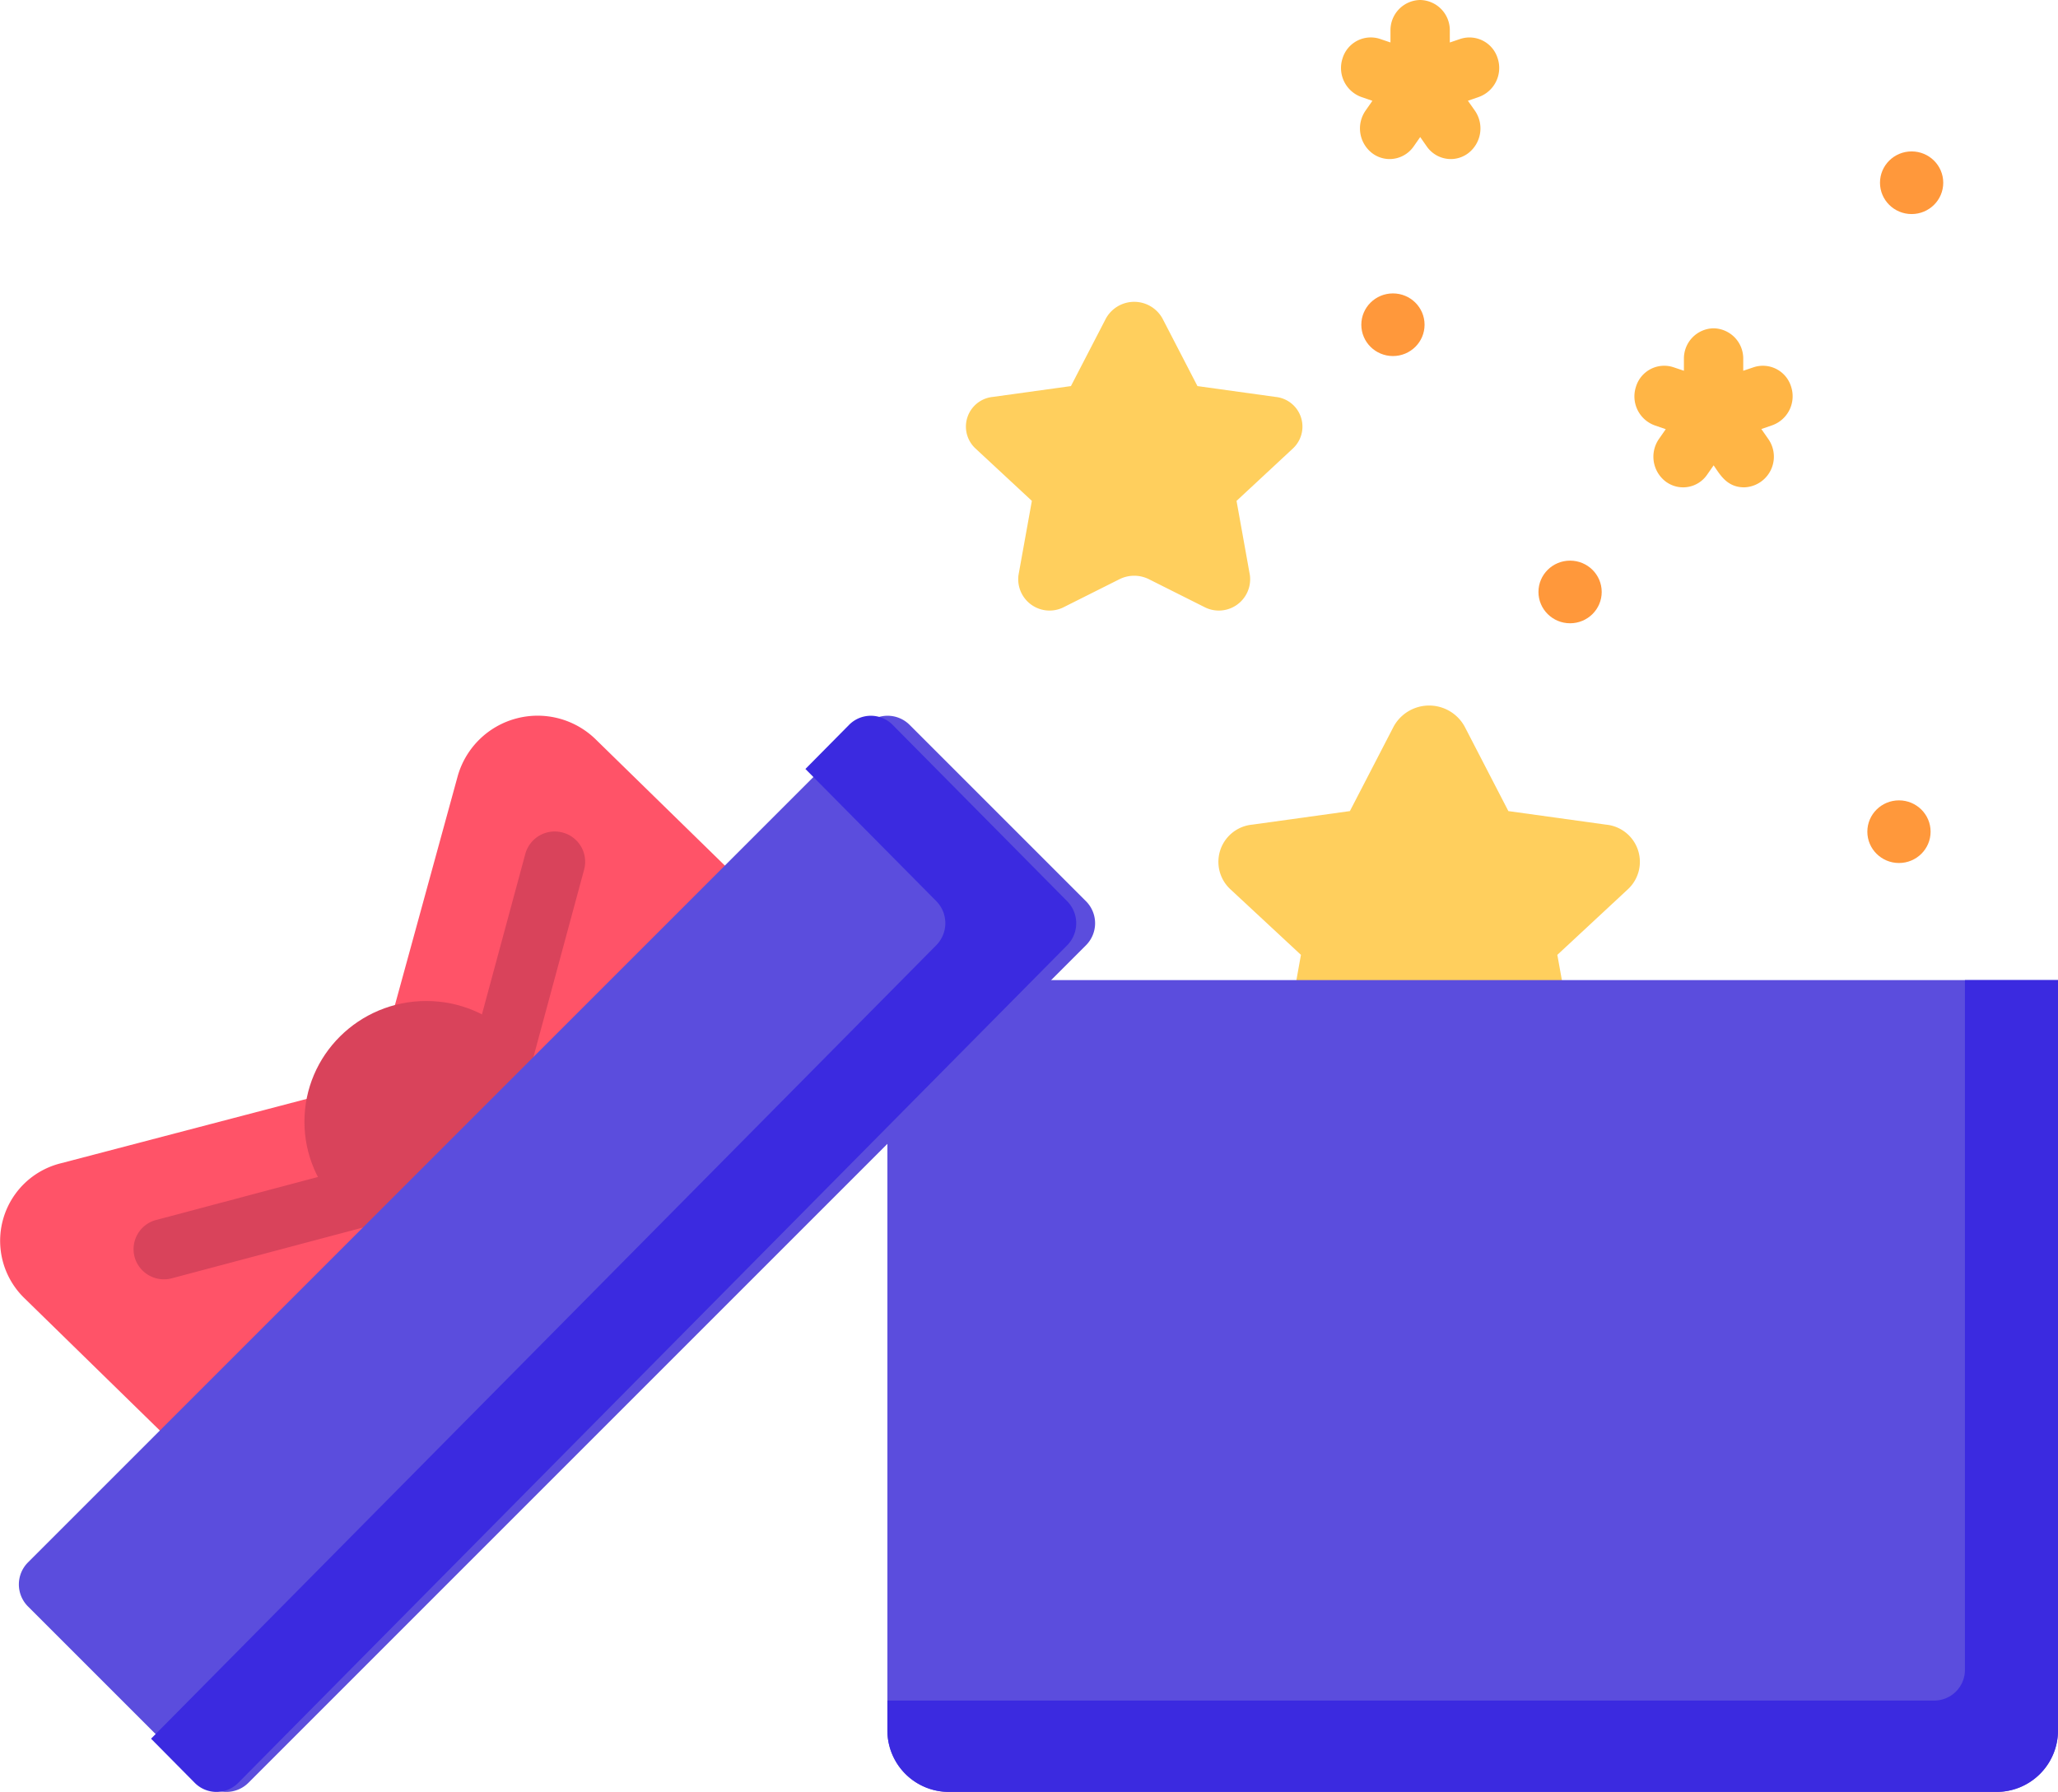 <svg xmlns="http://www.w3.org/2000/svg" width="109" height="94.912" viewBox="0 0 109 94.912">
  <g id="reward" transform="translate(0 -0.088)">
    <g id="Group" transform="translate(71)">
      <path id="Path" d="M1.083,5.14l.579.2L1.3,5.858a1.653,1.653,0,0,0,.357,2.261,1.533,1.533,0,0,0,.917.306,1.555,1.555,0,0,0,1.277-.674l.343-.492.343.492a1.555,1.555,0,0,0,1.277.674,1.532,1.532,0,0,0,.917-.306,1.653,1.653,0,0,0,.357-2.261L6.72,5.336l.579-.2A1.632,1.632,0,0,0,8.3,3.1,1.562,1.562,0,0,0,6.32,2.061l-.558.189V1.62A1.6,1.6,0,0,0,4.19,0,1.6,1.6,0,0,0,2.619,1.62v.629l-.558-.189A1.563,1.563,0,0,0,.078,3.1,1.633,1.633,0,0,0,1.083,5.14Z" transform="translate(0.026 0.088)" fill="#ffb545"/>
      <path id="Path-2" data-name="Path" d="M7.085,5.858l-.364-.522.579-.2A1.632,1.632,0,0,0,8.3,3.1,1.562,1.562,0,0,0,6.32,2.061l-.558.188V1.62A1.6,1.6,0,0,0,4.191,0,1.6,1.6,0,0,0,2.62,1.62v.629l-.558-.188A1.563,1.563,0,0,0,.079,3.1a1.632,1.632,0,0,0,1,2.044l.579.2L1.3,5.858a1.653,1.653,0,0,0,.357,2.261,1.541,1.541,0,0,0,2.194-.368l.343-.492c.33.473.692,1.165,1.62,1.165A1.626,1.626,0,0,0,7.085,5.858Z" transform="translate(15.567 17.477)" fill="#ffb545"/>
    </g>
    <g id="Group-2" data-name="Group" transform="translate(72 8)">
      <ellipse id="Oval" cx="1.675" cy="1.659" rx="1.675" ry="1.659" transform="translate(0.101 7.629)" fill="#ff983b"/>
      <ellipse id="Oval-2" data-name="Oval" cx="1.675" cy="1.659" rx="1.675" ry="1.659" transform="translate(26.902 34.481)" fill="#ff983b"/>
      <ellipse id="Oval-3" data-name="Oval" cx="1.675" cy="1.659" rx="1.675" ry="1.659" transform="translate(9.483 21.783)" fill="#ff983b"/>
      <ellipse id="Oval-4" data-name="Oval" cx="1.675" cy="1.659" rx="1.675" ry="1.659" transform="translate(27.572 0.108)" fill="#ff983b"/>
    </g>
    <g id="Group-3" data-name="Group" transform="translate(51 16)">
      <path id="Path-3" data-name="Path" d="M16.4,5.036,12.27,4.463,10.422.891a1.712,1.712,0,0,0-3.005,0L5.569,4.463l-4.132.573A1.58,1.58,0,0,0,.508,7.763L3.5,10.543,2.792,14.47a1.66,1.66,0,0,0,2.431,1.685L8.14,14.692a1.747,1.747,0,0,1,1.559,0l2.916,1.463a1.66,1.66,0,0,0,2.431-1.685l-.706-3.926,2.99-2.781A1.58,1.58,0,0,0,16.4,5.036Z" transform="translate(0.152 0.075)" fill="#ffcf5d"/>
      <path id="Path-4" data-name="Path" d="M20.542,6.308,15.367,5.59,13.053,1.116a2.144,2.144,0,0,0-3.764,0L6.974,5.59,1.8,6.308A1.979,1.979,0,0,0,.636,9.723l3.745,3.482L3.5,18.122a2.08,2.08,0,0,0,3.045,2.111L10.194,18.4a2.19,2.19,0,0,1,1.953,0L15.8,20.233a2.08,2.08,0,0,0,3.045-2.111l-.884-4.917,3.745-3.482A1.979,1.979,0,0,0,20.542,6.308Z" transform="translate(13.522 21.459)" fill="#ffcf5d"/>
    </g>
    <path id="Path-5" data-name="Path" d="M58.714,43H3.286A3.256,3.256,0,0,1,0,39.775V0H62V39.775A3.256,3.256,0,0,1,58.714,43Z" transform="translate(47 52)" fill="#5b4ddd"/>
    <path id="Path-6" data-name="Path" d="M55.427,38.162H0v1.612A3.256,3.256,0,0,0,3.286,43H58.714A3.256,3.256,0,0,0,62,39.775V0H57.071V36.55A1.628,1.628,0,0,1,55.427,38.162Z" transform="translate(47 52)" fill="#3b2ae0"/>
    <path id="Path-7" data-name="Path" d="M24.251,3.164,19.81,19.36,3.238,23.7a4.231,4.231,0,0,0-1.957,7.137L13.728,43,44,13.416,31.553,1.252A4.4,4.4,0,0,0,24.251,3.164Z" transform="translate(0 38)" fill="#ff5368"/>
    <g id="Group-4" data-name="Group" transform="translate(7 44)">
      <path id="Path-8" data-name="Path" d="M22.73.055a1.613,1.613,0,0,0-1.975,1.13L16.622,16.479,1.2,20.577a1.6,1.6,0,0,0-1.14,1.958,1.614,1.614,0,0,0,1.975,1.13l16.326-4.337h0c.051-.014.1-.032.148-.05.018-.007.038-.012.055-.019s.043-.022.065-.032a1.6,1.6,0,0,0,.449-.31h0a1.59,1.59,0,0,0,.313-.445c.01-.022.023-.042.032-.065s.013-.037.019-.055c.019-.048.037-.1.051-.147v0L23.871,2.012A1.6,1.6,0,0,0,22.73.055Z" transform="translate(0.068 0.13)" fill="#d9435b"/>
      <ellipse id="Oval-5" data-name="Oval" cx="6.45" cy="6.394" rx="6.45" ry="6.394" transform="translate(9.124 9.108)" fill="#d9435b"/>
    </g>
    <path id="Path-9" data-name="Path" d="M44.843.483.483,44.843a1.651,1.651,0,0,0,0,2.335l9.339,9.339a1.651,1.651,0,0,0,2.335,0l44.36-44.36a1.651,1.651,0,0,0,0-2.335L47.178.483A1.651,1.651,0,0,0,44.843.483Z" transform="translate(1 38)" fill="#5b4ddd"/>
    <path id="Path-10" data-name="Path" d="M36.969.483,34.658,2.818l6.932,7a1.663,1.663,0,0,1,0,2.335L0,54.182l2.311,2.335a1.622,1.622,0,0,0,2.311,0l43.9-44.359a1.663,1.663,0,0,0,0-2.335L39.28.484A1.622,1.622,0,0,0,36.969.483Z" transform="translate(8 38)" fill="#3b2ae0"/>
  </g>
</svg>
